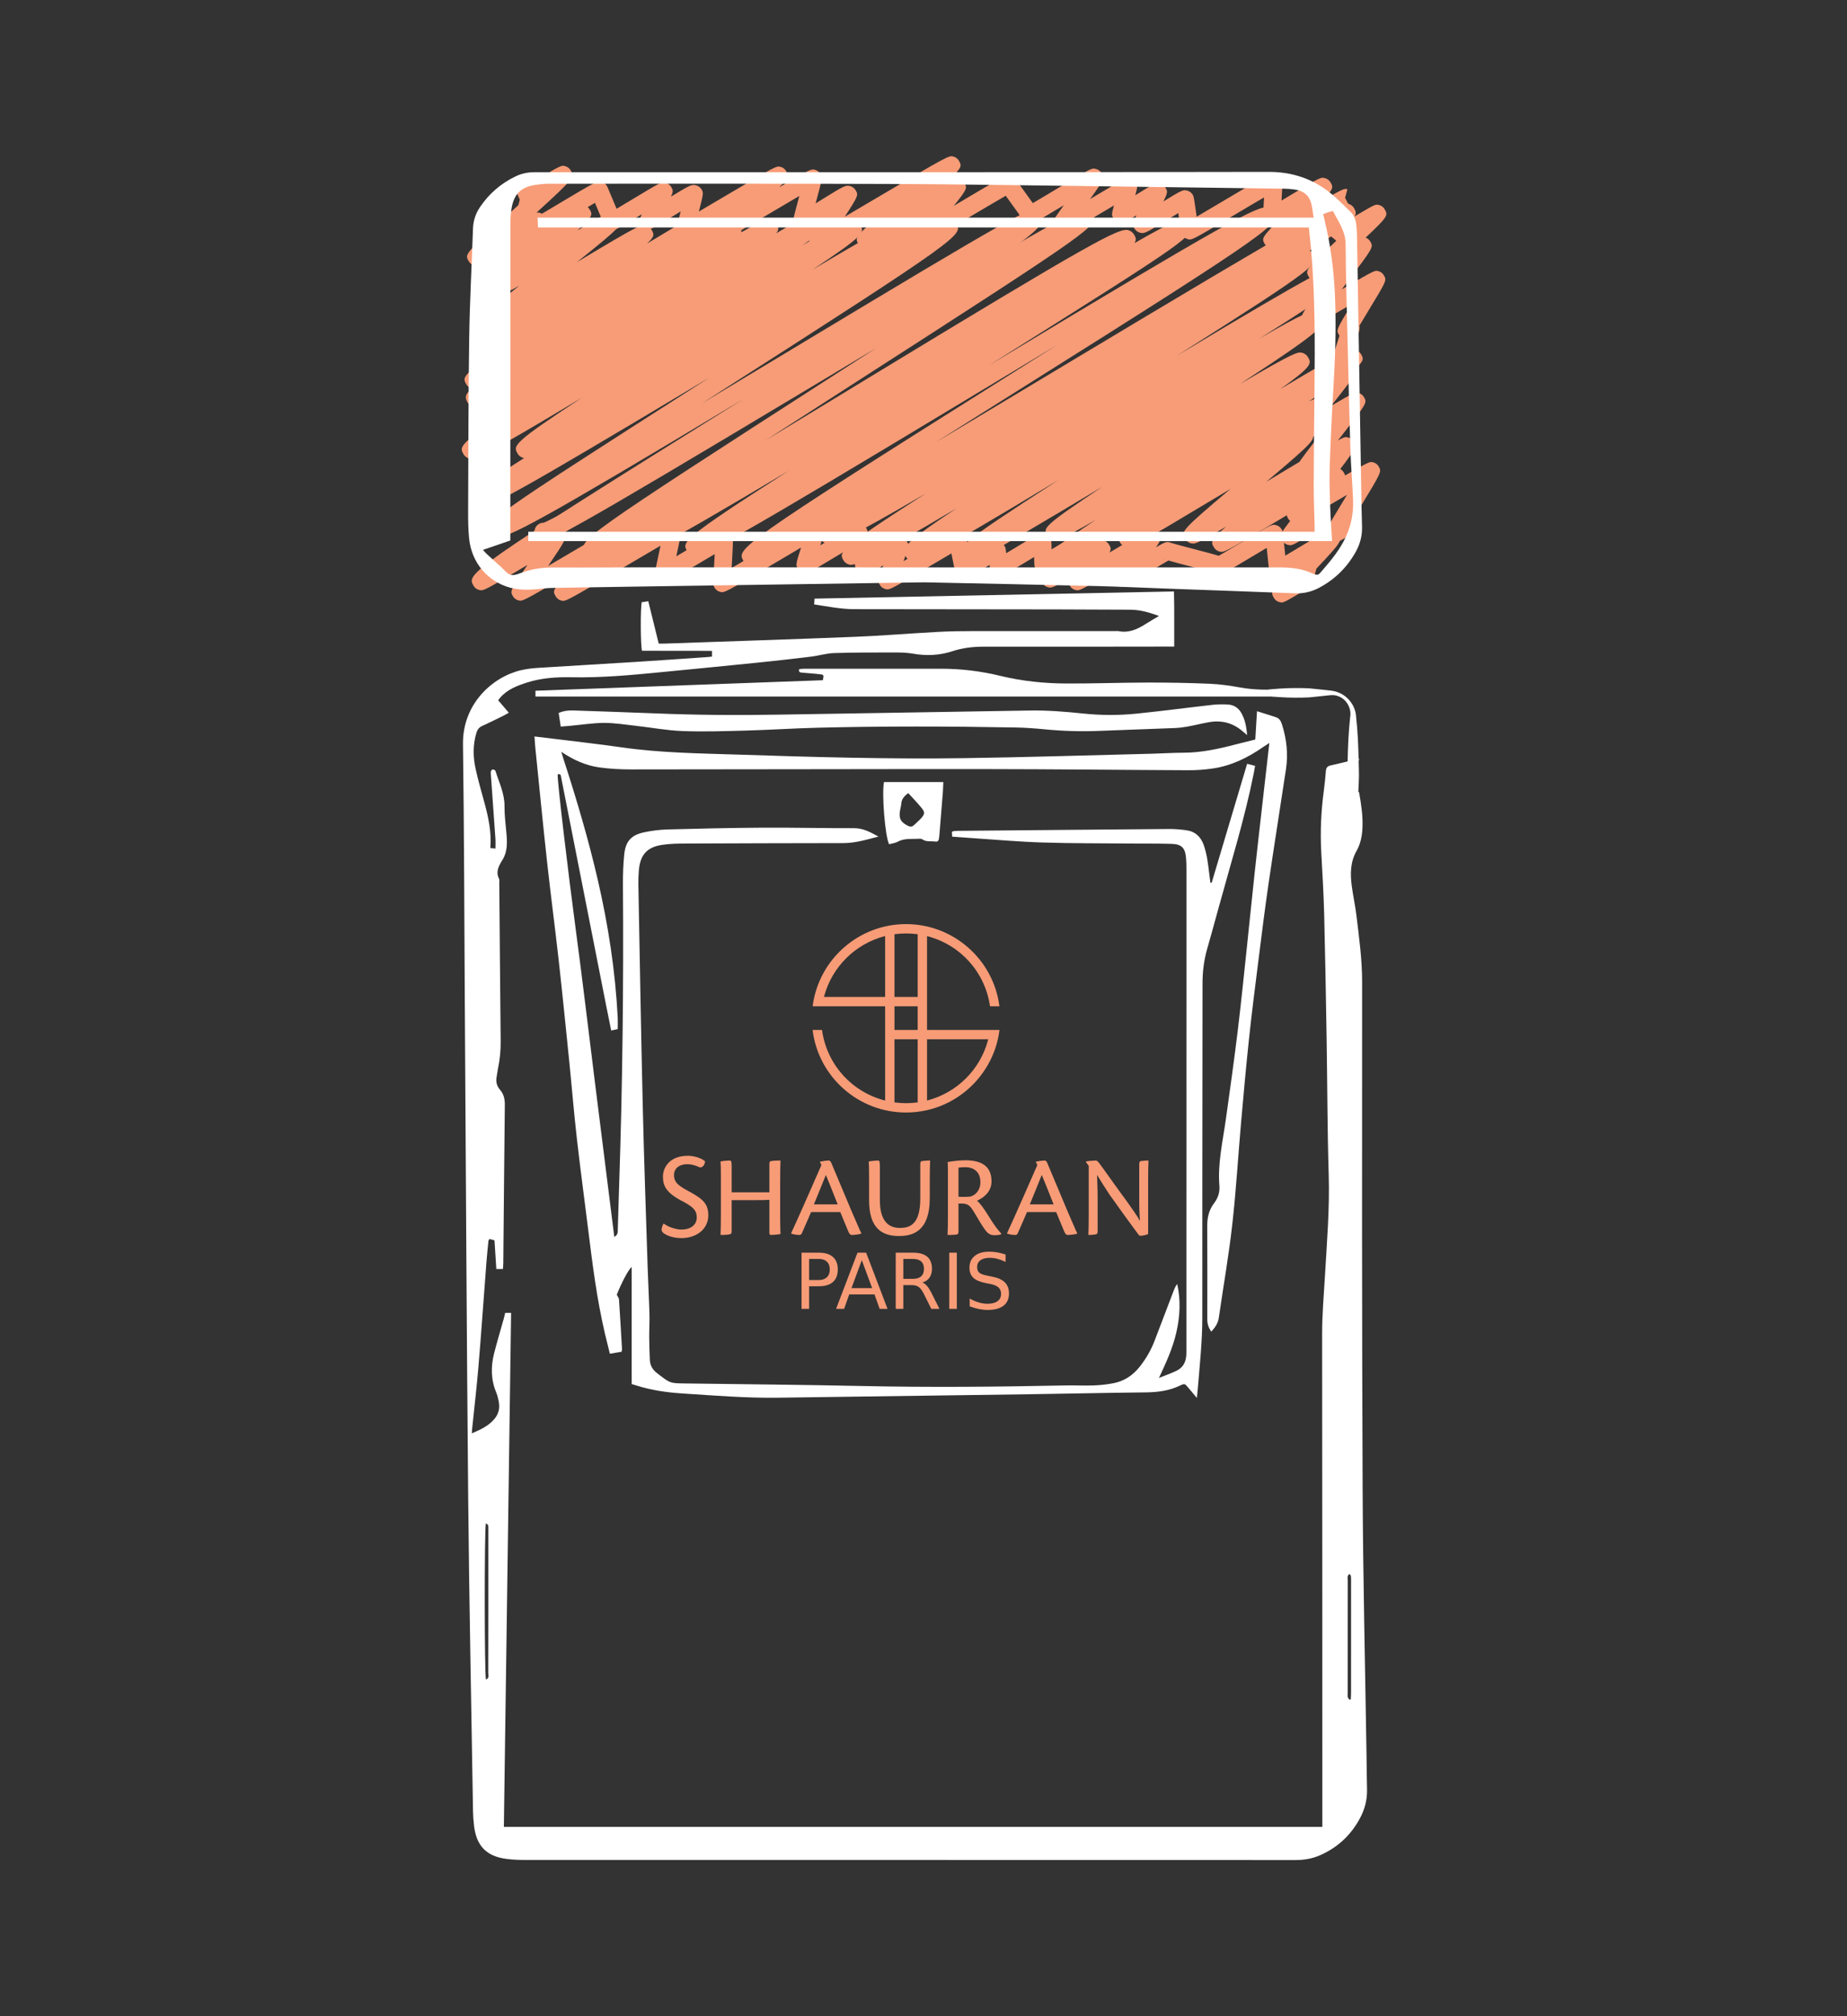 <svg version="1.2" baseProfile="tiny-ps" xmlns="http://www.w3.org/2000/svg" viewBox="0 0 1100 1200" width="1100" height="100%">
	<rect x="0" y="0" width="1100" height="1200" fill="#333333" stroke="none"/>
	<title>abaut-1-svg</title>
	<style>
		tspan { white-space:pre }
		.shp0 { fill: #f79c77 } 
		.shp1 { fill: #ffffff }

@-webkit-keyframes animate-svg-fill-1 {
  0% {
    fill: transparent;
  }

  100% {
    fill: rgb(247, 156, 119);
  }
}

@keyframes animate-svg-fill-1 {
  0% {
    fill: transparent;
  }

  100% {
    fill: rgb(247, 156, 119);
  }
}

.svg-elem-1 {
  -webkit-animation: animate-svg-fill-1 0.7s cubic-bezier(0.47, 0, 0.745, 0.715) 0.8s both;
          animation: animate-svg-fill-1 0.7s cubic-bezier(0.47, 0, 0.745, 0.715) 0.8s both;
}

@-webkit-keyframes animate-svg-fill-2 {
  0% {
    fill: transparent;
  }

  100% {
    fill: rgb(247, 156, 119);
  }
}

@keyframes animate-svg-fill-2 {
  0% {
    fill: transparent;
  }

  100% {
    fill: rgb(247, 156, 119);
  }
}

.svg-elem-2 {
  -webkit-animation: animate-svg-fill-2 0.7s cubic-bezier(0.47, 0, 0.745, 0.715) 0.9s both;
          animation: animate-svg-fill-2 0.7s cubic-bezier(0.47, 0, 0.745, 0.715) 0.9s both;
}

@-webkit-keyframes animate-svg-fill-3 {
  0% {
    fill: transparent;
  }

  100% {
    fill: rgb(247, 156, 119);
  }
}

@keyframes animate-svg-fill-3 {
  0% {
    fill: transparent;
  }

  100% {
    fill: rgb(247, 156, 119);
  }
}

.svg-elem-3 {
  -webkit-animation: animate-svg-fill-3 0.7s cubic-bezier(0.47, 0, 0.745, 0.715) 1s both;
          animation: animate-svg-fill-3 0.7s cubic-bezier(0.47, 0, 0.745, 0.715) 1s both;
}

@-webkit-keyframes animate-svg-fill-4 {
  0% {
    fill: transparent;
  }

  100% {
    fill: rgb(247, 156, 119);
  }
}

@keyframes animate-svg-fill-4 {
  0% {
    fill: transparent;
  }

  100% {
    fill: rgb(247, 156, 119);
  }
}

.svg-elem-4 {
  -webkit-animation: animate-svg-fill-4 0.7s cubic-bezier(0.47, 0, 0.745, 0.715) 1.1s both;
          animation: animate-svg-fill-4 0.7s cubic-bezier(0.47, 0, 0.745, 0.715) 1.1s both;
}

@-webkit-keyframes animate-svg-fill-5 {
  0% {
    fill: transparent;
  }

  100% {
    fill: rgb(255, 255, 255);
  }
}

@keyframes animate-svg-fill-5 {
  0% {
    fill: transparent;
  }

  100% {
    fill: rgb(255, 255, 255);
  }
}

.svg-elem-5 {
  -webkit-animation: animate-svg-fill-5 0.7s cubic-bezier(0.47, 0, 0.745, 0.715) 1.2s both;
          animation: animate-svg-fill-5 0.7s cubic-bezier(0.47, 0, 0.745, 0.715) 1.2s both;
}

@-webkit-keyframes animate-svg-fill-6 {
  0% {
    fill: transparent;
  }

  100% {
    fill: rgb(255, 255, 255);
  }
}

@keyframes animate-svg-fill-6 {
  0% {
    fill: transparent;
  }

  100% {
    fill: rgb(255, 255, 255);
  }
}

.svg-elem-6 {
  -webkit-animation: animate-svg-fill-6 0.7s cubic-bezier(0.47, 0, 0.745, 0.715) 1.3s both;
          animation: animate-svg-fill-6 0.7s cubic-bezier(0.47, 0, 0.745, 0.715) 1.3s both;
}

@-webkit-keyframes animate-svg-fill-7 {
  0% {
    fill: transparent;
  }

  100% {
    fill: rgb(255, 255, 255);
  }
}

@keyframes animate-svg-fill-7 {
  0% {
    fill: transparent;
  }

  100% {
    fill: rgb(255, 255, 255);
  }
}

.svg-elem-7 {
  -webkit-animation: animate-svg-fill-7 0.7s cubic-bezier(0.47, 0, 0.745, 0.715) 1.4s both;
          animation: animate-svg-fill-7 0.7s cubic-bezier(0.47, 0, 0.745, 0.715) 1.4s both;
}

@-webkit-keyframes animate-svg-fill-8 {
  0% {
    fill: transparent;
  }

  100% {
    fill: rgb(255, 255, 255);
  }
}

@keyframes animate-svg-fill-8 {
  0% {
    fill: transparent;
  }

  100% {
    fill: rgb(255, 255, 255);
  }
}

.svg-elem-8 {
  -webkit-animation: animate-svg-fill-8 0.7s cubic-bezier(0.47, 0, 0.745, 0.715) 1.5s both;
          animation: animate-svg-fill-8 0.7s cubic-bezier(0.47, 0, 0.745, 0.715) 1.5s both;
}

@-webkit-keyframes animate-svg-fill-9 {
  0% {
    fill: transparent;
  }

  100% {
    fill: rgb(255, 255, 255);
  }
}

@keyframes animate-svg-fill-9 {
  0% {
    fill: transparent;
  }

  100% {
    fill: rgb(255, 255, 255);
  }
}

.svg-elem-9 {
  -webkit-animation: animate-svg-fill-9 0.7s cubic-bezier(0.47, 0, 0.745, 0.715) 1.6s both;
          animation: animate-svg-fill-9 0.7s cubic-bezier(0.47, 0, 0.745, 0.715) 1.6s both;
}

@-webkit-keyframes animate-svg-fill-10 {
  0% {
    fill: transparent;
  }

  100% {
    fill: rgb(255, 255, 255);
  }
}

@keyframes animate-svg-fill-10 {
  0% {
    fill: transparent;
  }

  100% {
    fill: rgb(255, 255, 255);
  }
}

.svg-elem-10 {
  -webkit-animation: animate-svg-fill-10 0.7s cubic-bezier(0.47, 0, 0.745, 0.715) 1.7s both;
          animation: animate-svg-fill-10 0.7s cubic-bezier(0.47, 0, 0.745, 0.715) 1.7s both;
}

@-webkit-keyframes animate-svg-fill-11 {
  0% {
    fill: transparent;
  }

  100% {
    fill: rgb(247, 156, 119);
  }
}

@keyframes animate-svg-fill-11 {
  0% {
    fill: transparent;
  }

  100% {
    fill: rgb(247, 156, 119);
  }
}

.svg-elem-11 {
  -webkit-animation: animate-svg-fill-11 0.7s cubic-bezier(0.47, 0, 0.745, 0.715) 1.8s both;
          animation: animate-svg-fill-11 0.7s cubic-bezier(0.47, 0, 0.745, 0.715) 1.8s both;
}

@-webkit-keyframes animate-svg-fill-12 {
  0% {
    fill: transparent;
  }

  100% {
    fill: rgb(247, 156, 119);
  }
}

@keyframes animate-svg-fill-12 {
  0% {
    fill: transparent;
  }

  100% {
    fill: rgb(247, 156, 119);
  }
}

.svg-elem-12 {
  -webkit-animation: animate-svg-fill-12 0.7s cubic-bezier(0.47, 0, 0.745, 0.715) 1.9s both;
          animation: animate-svg-fill-12 0.7s cubic-bezier(0.47, 0, 0.745, 0.715) 1.9s both;
}

@-webkit-keyframes animate-svg-fill-13 {
  0% {
    fill: transparent;
  }

  100% {
    fill: rgb(247, 156, 119);
  }
}

@keyframes animate-svg-fill-13 {
  0% {
    fill: transparent;
  }

  100% {
    fill: rgb(247, 156, 119);
  }
}

.svg-elem-13 {
  -webkit-animation: animate-svg-fill-13 0.7s cubic-bezier(0.47, 0, 0.745, 0.715) 2s both;
          animation: animate-svg-fill-13 0.7s cubic-bezier(0.47, 0, 0.745, 0.715) 2s both;
}

@-webkit-keyframes animate-svg-fill-14 {
  0% {
    fill: transparent;
  }

  100% {
    fill: rgb(247, 156, 119);
  }
}

@keyframes animate-svg-fill-14 {
  0% {
    fill: transparent;
  }

  100% {
    fill: rgb(247, 156, 119);
  }
}

.svg-elem-14 {
  -webkit-animation: animate-svg-fill-14 0.7s cubic-bezier(0.47, 0, 0.745, 0.715) 2.1s both;
          animation: animate-svg-fill-14 0.7s cubic-bezier(0.47, 0, 0.745, 0.715) 2.1s both;
}

@-webkit-keyframes animate-svg-fill-15 {
  0% {
    fill: transparent;
  }

  100% {
    fill: rgb(247, 156, 119);
  }
}

@keyframes animate-svg-fill-15 {
  0% {
    fill: transparent;
  }

  100% {
    fill: rgb(247, 156, 119);
  }
}

.svg-elem-15 {
  -webkit-animation: animate-svg-fill-15 0.7s cubic-bezier(0.47, 0, 0.745, 0.715) 2.2s both;
          animation: animate-svg-fill-15 0.7s cubic-bezier(0.47, 0, 0.745, 0.715) 2.2s both;
}

@-webkit-keyframes animate-svg-fill-16 {
  0% {
    fill: transparent;
  }

  100% {
    fill: rgb(247, 156, 119);
  }
}

@keyframes animate-svg-fill-16 {
  0% {
    fill: transparent;
  }

  100% {
    fill: rgb(247, 156, 119);
  }
}

.svg-elem-16 {
  -webkit-animation: animate-svg-fill-16 0.7s cubic-bezier(0.47, 0, 0.745, 0.715) 2.3s both;
          animation: animate-svg-fill-16 0.7s cubic-bezier(0.47, 0, 0.745, 0.715) 2.3s both;
}

@-webkit-keyframes animate-svg-fill-17 {
  0% {
    fill: transparent;
  }

  100% {
    fill: rgb(247, 156, 119);
  }
}

@keyframes animate-svg-fill-17 {
  0% {
    fill: transparent;
  }

  100% {
    fill: rgb(247, 156, 119);
  }
}

.svg-elem-17 {
  -webkit-animation: animate-svg-fill-17 0.7s cubic-bezier(0.47, 0, 0.745, 0.715) 2.4s both;
          animation: animate-svg-fill-17 0.7s cubic-bezier(0.47, 0, 0.745, 0.715) 2.4s both;
}

@-webkit-keyframes animate-svg-fill-18 {
  0% {
    fill: transparent;
  }

  100% {
    fill: rgb(247, 156, 119);
  }
}

@keyframes animate-svg-fill-18 {
  0% {
    fill: transparent;
  }

  100% {
    fill: rgb(247, 156, 119);
  }
}

.svg-elem-18 {
  -webkit-animation: animate-svg-fill-18 0.7s cubic-bezier(0.47, 0, 0.745, 0.715) 2.5s both;
          animation: animate-svg-fill-18 0.7s cubic-bezier(0.47, 0, 0.745, 0.715) 2.5s both;
}

@-webkit-keyframes animate-svg-fill-19 {
  0% {
    fill: transparent;
  }

  100% {
    fill: rgb(247, 156, 119);
  }
}

@keyframes animate-svg-fill-19 {
  0% {
    fill: transparent;
  }

  100% {
    fill: rgb(247, 156, 119);
  }
}

.svg-elem-19 {
  -webkit-animation: animate-svg-fill-19 0.7s cubic-bezier(0.47, 0, 0.745, 0.715) 2.6s both;
          animation: animate-svg-fill-19 0.7s cubic-bezier(0.47, 0, 0.745, 0.715) 2.6s both;
}

	</style>
	<g id="maninsise">
		<g id="Compound">
			<g id="Compound">
				<path id="Compound" class="shp0 svg-elem-1" d="M795 322.97C794.54 322.97 794.1 322.88 793.54 322.74C792.18 322.39 791 321.51 790.29 320.29C788.47 317.14 788.47 317.14 801.11 296.35C801.47 295.75 801.85 295.13 802.23 294.51C799.21 296.27 796.12 298.08 793.33 299.71C772.7 311.79 772.7 311.8 770.44 311.19C769.09 310.83 767.93 309.95 767.23 308.74C765.26 305.34 765.19 305.23 782.29 282.77C777.84 285.27 777.37 285.14 775.78 284.71C774.43 284.36 773.28 283.47 772.58 282.26C770.6 278.83 770.52 278.7 787.67 256.73C773.49 265 773.22 264.93 771.22 264.4C769.86 264.05 768.69 263.15 767.99 261.92C766.06 258.55 766.06 258.55 781.36 239.09C784.57 235 788.59 229.9 791.99 225.5C791.88 225.34 791.77 225.18 791.67 225.02C790.37 222.73 790.37 222.73 794.94 208.57C795.8 205.92 796.88 202.56 797.75 199.78C797.66 199.64 797.56 199.49 797.48 199.34C795.8 196.47 795.74 196.36 805.09 180.94C805.08 180.94 805.08 180.94 805.08 180.94C799.87 183.97 794.43 187.14 790.3 189.53C781.46 194.65 778.79 196.2 776.11 191.6C774.06 188.05 774.02 187.97 792.5 163.5C784.86 167.9 784.46 167.78 782.72 167.32C781.36 166.96 780.21 166.07 779.51 164.86C777.22 160.89 777.14 160.75 795.82 143.36C795.63 143.18 795.45 142.98 795.26 142.76C794.59 142.2 793.23 141.1 791.81 139.94C790.88 139.18 790.1 138.55 789.45 138.02C788.76 138.43 787.99 138.88 787.19 139.35C777.54 145.04 777.54 145.04 775.29 144.46L776.63 139.37L781.17 136.72L776.62 139.36L774.44 134.59C775.16 134.22 779.18 131.85 781.85 130.28C789.18 125.96 789.18 125.97 791.36 126.55C792.26 126.79 793.07 127.25 793.72 127.9C794.34 128.44 796.46 130.16 798.44 131.77C798.93 132.17 799.38 132.53 799.77 132.85C802.02 131.55 805.18 129.69 807.75 128.18C819.18 121.46 819.17 121.46 821.43 122.05C822.77 122.41 823.92 123.3 824.62 124.51C826.69 128.08 826.98 128.6 813.32 141.43C814.49 141.85 815.47 142.67 816.1 143.75C818.04 147.14 818.04 147.14 802.13 168.2C801.17 169.47 800.14 170.84 799.07 172.26C799.31 172.12 799.55 171.98 799.79 171.84C818.78 160.79 818.76 160.79 820.97 161.39C822.31 161.75 823.46 162.62 824.16 163.83C825.93 166.87 825.93 166.87 815.26 184.45C813.45 187.44 811.27 191.04 809.59 193.87C810.19 195.61 809.38 198.1 804.96 211.81C804.86 212.11 804.76 212.42 804.65 212.73C804.82 212.76 804.98 212.8 805.16 212.85C806.53 213.2 807.71 214.09 808.41 215.32C810.42 218.82 810.53 219 792.82 241.53C806.9 233.3 807.03 233.34 809.1 233.9C810.46 234.25 811.62 235.13 812.31 236.34C814.29 239.75 814.29 239.75 798.15 260.42C797.71 260.97 797.27 261.54 796.82 262.12C800.93 259.86 801.46 260 802.96 260.39C804.32 260.74 805.48 261.63 806.19 262.84C808.14 266.2 808.14 266.2 792.38 286.89C791.86 287.58 791.31 288.3 790.75 289.03C815.49 274.55 815.6 274.56 817.87 275.18C819.23 275.53 820.38 276.42 821.08 277.62C822.91 280.76 822.91 280.76 810.1 301.81C809.12 303.42 808.06 305.18 806.99 306.94L805.88 311.25L803.61 312.56L805.88 311.25L807.98 316.05C807.3 316.39 805.35 317.59 803.35 318.8C797.98 322.04 796.44 322.97 795 322.97Z"></path>
			</g>
			<g id="Compound">
				<path id="Compound" fill-rule="evenodd" class="shp0 svg-elem-2" d="M447.13 336.45C446.75 336.45 446.43 336.41 446.14 336.34C444.78 335.98 443.45 334.98 442.74 333.76C438.69 326.74 438.06 325.66 600.62 223.52C610.05 217.6 619.82 211.46 629.64 205.28C613.69 214.86 597.61 224.56 582.32 233.78C434.29 323.03 417.97 331.77 412.55 330.38C411.18 330.03 409.84 329.02 409.13 327.8C406.27 322.85 405.35 321.26 469.73 280.18C387.53 329.17 371.51 336.95 366.53 335.66C365.16 335.31 363.73 334.25 363.02 333.03C362.06 331.36 361.34 330.11 362.97 327.9C356.58 330.85 353.69 331.4 351.98 330.96C350.6 330.61 349.17 329.54 348.45 328.32C344.61 321.65 344.38 321.25 501.11 220.48C507.92 216.1 514.83 211.66 521.74 207.21C509.09 214.78 496.46 222.36 484.34 229.62C334.96 319.16 327.01 322.81 322.39 321.61C321.02 321.25 319.73 320.28 319.02 319.06C317.57 316.54 318.43 313.33 320.95 311.87C321.79 311.39 322.63 311.1 323.63 311.17C334.24 307.32 411.02 261.3 478.92 220.6C633.6 127.88 642.48 123.81 647.25 125.05C648.62 125.41 649.92 126.39 650.63 127.61C654.38 134.11 654.52 134.36 506.81 229.33C490.41 239.87 473 251.07 456.06 262.01C475.78 250.11 496.24 237.68 515.37 226.06C650.24 144.1 666.32 135.53 671.91 136.96C673.29 137.31 674.68 138.34 675.38 139.57C676.29 141.14 677.04 142.44 675.67 144.68C699.09 131.27 702.18 130.66 704.65 131.29C706.02 131.64 707.32 132.62 708.02 133.84C711.64 140.11 711.79 140.39 588.9 217.52C732.03 131.3 749.44 122.12 754.98 123.54C756.35 123.89 757.71 124.91 758.42 126.13C762.43 133.07 762.95 133.97 606.22 232.43C590.35 242.41 573.54 252.97 557.08 263.37C580.93 249.15 605.98 234.13 629.31 220.14C789.68 123.95 798.15 120.03 803 121.27C804.36 121.62 805.66 122.6 806.37 123.82C808.67 127.82 809.92 129.97 780.03 149.16C780.94 149.64 781.74 150.38 782.25 151.26C785.45 156.81 786.06 157.86 701.01 211.64C787.11 160.16 792.99 157.91 796.9 158.91C798.27 159.26 799.57 160.24 800.27 161.46C803.2 166.52 803.86 167.67 750.1 201.5C777.15 185.79 780.52 185.09 783.23 185.79C784.6 186.14 785.93 187.14 786.64 188.36C789.5 193.32 790.32 194.75 738.54 228.52C771.82 209.03 773.08 209.35 775.63 210.01C777 210.36 778.25 211.31 778.96 212.53C781.06 216.17 781.98 217.75 762.55 231.52C803.33 207.31 804.51 207.59 807.27 208.3C808.63 208.66 809.89 209.6 810.59 210.82C813.01 215 813.7 216.2 779.66 238.82C783.6 236.97 784.43 237.18 785.62 237.49C786.99 237.85 788.21 238.77 788.91 239.99C790.87 243.38 791.59 244.63 777.52 254.54C777.62 254.56 777.71 254.59 777.8 254.61C779.17 254.97 780.38 255.88 781.08 257.1C783.6 261.46 783.76 261.75 754.15 286.76C785.37 267.91 785.57 267.96 788.45 268.7C789.82 269.05 791.02 269.96 791.73 271.18C793.59 274.41 794.14 275.36 782.96 284.62C794.4 277.98 795.06 278.15 797.02 278.66C798.38 279.02 799.57 279.92 800.27 281.14C802.36 284.75 802.36 284.75 785.07 306.1C784.78 306.46 784.49 306.82 784.19 307.18L783.37 310.41L779.98 312.39L783.37 310.41L785.5 315.2C784.88 315.51 781.82 317.34 779.59 318.68C769.28 324.89 769.29 324.87 766.91 324.25C765.54 323.9 764.36 323 763.66 321.77C761.72 318.41 761.66 318.3 775.43 301.29C770.93 303.95 766.31 306.71 762.15 309.18C728.98 328.95 728.98 328.95 726.21 328.24C724.85 327.89 723.67 326.99 722.97 325.77C721.19 322.69 720.57 321.62 730.26 313.41C712.25 324.09 711.46 323.9 709.11 323.29C707.74 322.94 706.52 322.01 705.81 320.79C703.29 316.42 703.1 316.09 732.85 290.96C731.38 291.85 729.92 292.72 728.49 293.58C673.92 326.33 673.58 326.25 670.37 325.42C669.01 325.07 667.79 324.15 667.08 322.93C665.81 320.72 665.72 319.02 667.56 316.76C635.11 335.93 634.33 335.76 631.77 335.09C630.41 334.74 629.2 333.82 628.5 332.6C625.62 327.61 627.09 326.37 652.58 309.4C630.53 322.16 629.31 321.83 627.03 321.25C625.66 320.9 624.4 319.95 623.7 318.73C621.16 314.34 620.69 313.54 656.46 289.72C580.18 335.35 579.17 335.11 575.82 334.24C574.46 333.89 573.21 332.94 572.5 331.72C569.44 326.42 568.85 325.41 630.53 285.57C552.17 332.79 546.77 334.75 542.73 333.73C541.36 333.37 540.03 332.38 539.32 331.15C536.89 326.95 535.73 324.94 569.59 302.6C517.63 333.31 509.26 336.95 505.71 336.04C504.35 335.69 503.03 334.71 502.32 333.48C499.61 328.79 498.79 327.35 551.23 293.76C506.54 319.94 496.1 324.47 492.1 323.44C490.73 323.09 489.3 322.03 488.59 320.8C487.71 319.28 487.01 318.07 488.1 316.12C459.22 332.67 450.71 336.45 447.13 336.45ZM328.13 313.78C328.13 313.78 328.13 313.78 328.13 313.79C328.13 313.78 328.13 313.78 328.13 313.78ZM328.12 313.77C328.12 313.77 328.12 313.77 328.12 313.77C328.12 313.77 328.12 313.77 328.12 313.77ZM328.12 313.76C328.12 313.76 328.12 313.76 328.12 313.76C328.12 313.76 328.12 313.76 328.12 313.76ZM328.11 313.75C328.11 313.75 328.11 313.75 328.11 313.76C328.11 313.75 328.11 313.75 328.11 313.75ZM328.1 313.74C328.1 313.74 328.1 313.74 328.1 313.74C328.1 313.74 328.1 313.74 328.1 313.74ZM328.1 313.73C328.1 313.73 328.1 313.73 328.1 313.73C328.1 313.73 328.1 313.73 328.1 313.73Z"></path>
			</g>
			<g id="Compound">
				<path id="Compound" fill-rule="evenodd" class="shp0 svg-elem-3" d="M487.06 149.32C486.66 149.32 486.33 149.24 485.95 149.14C484.59 148.78 483.43 147.9 482.72 146.68C481.11 143.88 480.96 143.62 488.88 131.49C479.72 137.11 478.76 137.43 476.39 136.82C475.01 136.48 473.79 135.56 473.08 134.33C471.86 132.23 471.86 132.23 475.61 118.26C475.75 117.74 475.9 117.19 476.04 116.64C470.12 120.09 462.5 124.61 455.76 128.59C423.92 147.44 423.92 147.45 421.3 146.75C419.94 146.4 418.77 145.51 418.06 144.29C416.49 141.56 415.9 140.54 421.88 134.78C409.34 142.08 408.86 141.95 406.95 141.45C405.59 141.09 404.42 140.19 403.72 138.97C402.57 136.98 402.53 136.92 405.37 125.84C403.66 126.88 401.95 127.93 400.47 128.84C387.64 136.7 387.65 136.69 385.15 136.04C383.77 135.69 382.57 134.78 381.87 133.54C380.8 131.71 380.52 131.06 382.22 127.54C365.91 137.37 365.89 137.37 363.33 136.71C361.96 136.36 360.78 135.47 360.07 134.25C359.81 133.8 359.8 133.78 356 124.72C355.43 123.35 354.86 121.98 354.34 120.73C349.74 123.38 342.53 127.68 336.77 131.12C313.56 144.97 313.53 144.99 310.94 144.3C309.57 143.95 308.4 143.05 307.69 141.83C306.24 139.31 307.11 136.09 309.63 134.64C309.99 134.43 310.37 134.28 310.75 134.16C313.11 132.98 323.2 126.96 331.38 122.08C355.61 107.62 355.64 107.62 358.25 108.3C359.61 108.65 360.79 109.54 361.5 110.76C361.75 111.21 361.77 111.23 365.71 120.65C366.23 121.89 366.74 123.12 367.22 124.25C370.23 122.48 374.22 120.07 377.5 118.1C393.94 108.2 393.93 108.19 396.5 108.84C397.86 109.19 399.05 110.09 399.75 111.31C400.77 113.08 401.13 113.71 399.6 117.03C411.4 109.83 412.09 109.68 414.55 110.3C415.93 110.64 417.14 111.55 417.85 112.78C419 114.79 419.05 114.87 416.22 125.9C421.48 122.83 428.03 118.96 433.85 115.52C462.39 98.67 462.38 98.67 464.92 99.32C466.28 99.67 467.44 100.56 468.15 101.77C469.75 104.56 470.31 105.53 464.05 111.47C482.82 100.41 483.2 100.51 485.39 101.08C486.76 101.44 487.93 102.33 488.63 103.55C489.88 105.7 489.88 105.7 485.77 120.99C485.77 121.01 485.76 121.04 485.75 121.06C486.77 120.44 487.77 119.82 488.7 119.24C502.7 110.59 503.53 110.06 506.28 110.75C507.67 111.1 508.88 112.01 509.59 113.24C511.21 116.07 511.36 116.34 503.11 128.98C508.57 125.77 514.66 122.18 520.46 118.76C565.05 92.47 565.05 92.46 567.84 93.19C569.19 93.55 570.37 94.44 571.07 95.65C572.91 98.85 573.43 99.73 562.23 109.53C568.85 105.82 569.49 105.99 571.1 106.4C572.46 106.76 573.63 107.65 574.34 108.87C576.03 111.81 576.3 112.28 568.05 122.5C568.42 122.28 568.79 122.06 569.15 121.85C599.25 103.98 599.25 103.97 601.95 104.67C603.31 105.02 604.49 105.92 605.2 107.14C605.36 107.35 608.07 111.11 610.88 115.03C612.74 117.61 614.1 119.5 615.1 120.89C618.84 118.73 624.8 115.15 629.55 112.29C650.17 99.9 650.16 99.89 652.81 100.59C654.18 100.95 655.37 101.85 656.07 103.07C657.77 106.02 657.95 106.33 649.19 118.5C649.97 118.04 650.73 117.58 651.47 117.14C670.76 105.63 670.77 105.62 673.23 106.27C674.6 106.62 675.77 107.51 676.47 108.74C677.46 110.43 677.64 110.75 676.11 116.22C676.16 116.19 676.21 116.16 676.26 116.13C687.6 109.11 688.26 108.7 690.87 109.35C692.24 109.69 693.46 110.6 694.17 111.82C695.34 113.87 695.61 114.35 692.88 119.89C704.21 112.94 704.61 112.83 707.08 113.46C708.46 113.81 709.67 114.73 710.37 115.96C710.95 116.95 710.95 116.95 712.29 126.19C712.41 127.05 712.55 128.01 712.69 128.98C716.87 126.54 722.51 123.19 727.46 120.25C757.02 102.7 757.03 102.69 759.74 103.41C761.1 103.76 762.28 104.66 762.99 105.88C763.88 107.44 763.89 107.46 763.25 119.35C764.92 118.36 766.67 117.31 768.29 116.33C786.54 105.37 786.55 105.37 789.15 106.05C790.51 106.4 791.7 107.31 792.41 108.53C794.01 111.3 794.48 112.12 787.74 119.32C800.37 112.05 800.71 112.15 802.47 112.64L801.08 117.71L803.48 122.39C802.54 122.89 791.91 129.05 782.54 134.49C758.64 148.35 758.65 148.33 756.49 147.76C755.14 147.4 754 146.52 753.3 145.32C751.58 142.37 751.2 141.72 758.89 133.74C757.76 134.11 757.18 133.97 756.26 133.72C754.89 133.37 753.72 132.47 753.02 131.24C752.15 129.75 752.15 129.75 752.72 119.23C752.75 118.69 752.78 118.11 752.81 117.51C747.13 120.81 739.26 125.48 732.83 129.3C709.8 142.98 709.8 142.98 707.33 142.33C705.97 141.98 704.8 141.08 704.1 139.86C703.48 138.8 703.48 138.8 701.87 127.7C701.83 127.4 701.79 127.1 701.74 126.81C699.8 127.98 697.68 129.29 695.84 130.42C682.12 138.84 681.56 139.18 678.92 138.5C677.54 138.15 676.33 137.23 675.63 136C674.47 133.98 674.2 133.52 676.86 128.13C669.48 132.65 668.63 132.87 666.35 132.31C664.97 131.96 663.76 131.05 663.04 129.81C662.05 128.1 661.88 127.81 663.44 122.26C661.25 123.56 658.98 124.91 656.86 126.18C632.74 140.57 632.75 140.57 630.08 139.87C628.72 139.51 627.54 138.61 626.83 137.39C625.14 134.45 624.95 134.12 633.56 122.16C614.8 133.43 614.73 133.43 612.16 132.77C610.8 132.41 609.61 131.51 608.91 130.29C608.68 129.97 605.44 125.48 602.34 121.18C600.92 119.19 599.83 117.68 598.99 116.51C593.5 119.62 582.84 125.96 574.52 130.89C547.95 146.67 547.96 146.65 545.42 145.98C544.06 145.63 542.89 144.74 542.18 143.52C540.48 140.57 540.21 140.11 548.62 129.7C547.01 130.65 545.43 131.59 543.94 132.48C517.05 148.44 517.06 148.43 514.49 147.76C513.13 147.41 511.96 146.51 511.25 145.3C509.34 141.99 508.89 141.21 521.25 130.51C493.61 146.81 489.23 149.32 487.06 149.32ZM315.57 135.11C315.93 135.41 316.25 135.75 316.53 136.14C316.25 135.74 315.92 135.4 315.57 135.11ZM316.53 136.14C316.63 136.27 316.72 136.41 316.8 136.56C316.72 136.42 316.63 136.27 316.53 136.14ZM617.75 124.61C617.83 124.72 617.88 124.79 617.91 124.85C617.86 124.77 617.81 124.69 617.75 124.61ZM596.13 112.49C596.22 112.63 596.31 112.78 596.42 112.91C596.25 112.67 596.18 112.57 596.13 112.49ZM596.12 112.46C596.11 112.45 596.1 112.43 596.09 112.41C596.1 112.43 596.11 112.45 596.12 112.46ZM316.8 136.56C316.81 136.57 316.81 136.57 316.81 136.57C316.81 136.57 316.81 136.57 316.8 136.56Z"></path>
			</g>
			<g id="Compound">
				<path id="Compound" fill-rule="evenodd" class="shp0 svg-elem-4" d="M763.26 358.58C762.82 358.58 762.42 358.47 761.9 358.34C760.54 357.98 759.37 357.09 758.67 355.86C756.93 352.83 756.62 352.28 765.24 342.99C761.88 344.79 761.27 344.63 759.81 344.26C758.45 343.91 757.26 343.02 756.56 341.8C755.91 340.67 755.91 340.67 754.86 330.46C754.73 329.13 754.57 327.6 754.41 326.09C751.61 327.74 748.32 329.71 745.53 331.38C727.43 342.2 727.39 342.2 724.89 341.55C724.52 341.46 724.16 341.32 723.82 341.15C722.02 340.54 714.39 338.54 708.76 337.07C702.29 335.38 698.35 334.35 695.87 333.59C693.37 335 688.4 338.01 684.56 340.33C669.15 349.65 669.15 349.65 666.59 348.99C665.22 348.64 664.04 347.74 663.33 346.52C661.99 344.21 661.58 343.49 665.27 338.42C664.5 338.89 663.74 339.33 663.02 339.76C642.85 351.76 642.84 351.76 640.41 351.13C639.04 350.77 637.87 349.88 637.17 348.66C636.17 346.92 635.76 346.06 636.94 343.89C626.55 350.12 626.25 350.05 624.07 349.49C622.71 349.14 621.53 348.24 620.82 347.02C619.61 344.92 619.07 343.99 621.29 341.11C620.86 341.1 620.47 341 619.99 340.87C618.62 340.52 617.44 339.62 616.73 338.4C616.06 337.23 615.99 337.12 615.87 331.53C614.51 332.34 613.13 333.19 611.88 333.94C596.12 343.5 596.11 343.5 593.48 342.83C592.12 342.48 590.92 341.58 590.21 340.36C589.7 339.45 589.6 339.27 589.31 336.27C588.26 336.91 587.24 337.54 586.33 338.09C575.41 344.78 575.22 344.92 572.69 344.28C571.32 343.93 570.12 343.02 569.42 341.79C568.89 340.88 568.89 340.88 567.02 331.43C566.89 330.74 566.75 330.06 566.62 329.39C562.2 331.95 556.03 335.61 551.01 338.59C529.66 351.25 529.68 351.23 527.23 350.58C525.86 350.22 524.7 349.33 524 348.11C522.77 345.99 522.7 345.88 526.05 336.52C516.32 342.5 515.81 342.7 513.38 342.09C512 341.74 510.8 340.84 510.09 339.61C509.51 338.6 509.51 338.6 508.08 329.06C507.91 327.97 507.72 326.71 507.53 325.45C504.78 327.09 501.52 329.04 498.77 330.7C480.91 341.43 480.91 341.42 478.34 340.76C476.98 340.41 475.79 339.51 475.09 338.29C473.92 336.26 473.82 336.09 477.07 325.91C472.06 328.85 466.05 332.4 460.68 335.59C431.37 352.94 431.39 352.93 428.81 352.25C427.45 351.89 426.28 351 425.57 349.79C424.67 348.23 424.67 348.23 425.48 332.98C425.54 331.95 425.6 330.87 425.65 329.79C422.8 331.47 419.55 333.41 416.61 335.15C396.56 347.06 396.56 347.06 394.09 346.41C392.73 346.06 391.56 345.17 390.85 343.96C389.69 341.95 389.69 341.95 393.07 326.22C393.17 325.76 393.27 325.28 393.38 324.8C387.02 328.5 378.46 333.54 370.95 337.96C336.76 358.11 336.76 358.1 334.21 357.43C332.85 357.07 331.68 356.19 330.98 354.98C329.14 351.78 328.7 351.02 339.06 341.64C311.28 358 311.07 357.96 308.7 357.32C307.35 356.97 306.18 356.08 305.47 354.86C303.76 351.9 303.64 351.69 314.11 336.26C287.95 351.78 287.89 351.79 285.27 351.1C283.91 350.75 282.73 349.85 282.03 348.63C277.94 341.56 277.31 340.47 442.51 237.66C442.7 237.54 442.89 237.43 443.08 237.31C320.64 310.83 301.58 320.85 296.04 319.43C294.68 319.08 293.3 318.05 292.59 316.82C288.86 310.36 288.79 310.23 419.29 226.78C420.43 226.06 421.56 225.33 422.71 224.6C299.75 298.18 292.71 301.23 288.3 300.09C286.94 299.74 285.64 298.76 284.94 297.54C282.49 293.31 281.61 291.79 312.12 272.66C311.96 272.62 311.79 272.58 311.63 272.54C310.26 272.18 308.98 271.23 308.28 270C305.58 265.33 304.82 264.02 346.48 236.76C286.76 272.48 282.8 273.77 279.41 272.89C278.05 272.54 276.76 271.57 276.06 270.35C273.75 266.36 272.78 264.66 299.96 246.59C291.5 251.02 290.44 250.75 288.9 250.34C287.54 249.99 286.3 249.05 285.59 247.83C284.43 245.81 283.63 244.44 286.18 241.56C283.63 242.53 282.81 242.32 281.8 242.05C280.43 241.7 279.16 240.74 278.45 239.52C276.82 236.69 276.81 234.81 280.95 231.24C279.61 230.88 278.42 229.97 277.73 228.76C275.27 224.5 274.59 223.34 303.33 204.27C302.82 204.27 302.35 204.18 301.86 204.05C300.49 203.7 299.25 202.76 298.55 201.53C297.13 199.09 296.41 197.84 301.09 193.62C292.38 198.55 291.57 198.35 289.8 197.89C288.43 197.54 287.22 196.63 286.52 195.4C284.1 191.22 283.71 190.54 309.18 170.07C300.41 175.1 299.71 174.91 297.83 174.42C296.46 174.07 295.27 173.16 294.57 171.94C292.74 168.79 292.28 168 302.81 158.71C294.99 163.17 294.43 163.03 292.82 162.6C291.47 162.24 290.31 161.36 289.61 160.15C288.66 158.52 288.11 157.57 288.95 155.92C284.36 158.43 283.79 158.29 282.35 157.91C280.99 157.56 279.83 156.67 279.13 155.45C276.67 151.18 276.67 151.18 304.69 125.77C305.98 124.6 307.33 123.37 308.71 122.12L309.56 118.87L314.12 116.24L309.56 118.87L307.51 114.04C308.54 113.54 314.84 109.81 319.44 107.08C334.28 98.29 334.28 98.29 336.63 98.91C337.99 99.27 339.16 100.16 339.86 101.38C342.16 105.38 342.38 105.75 319.48 126.57C320.3 126.37 320.78 126.5 321.47 126.67C322.84 127.03 324.01 127.93 324.72 129.15C325.62 130.72 326.16 131.67 325.42 133.25C345.41 121.5 345.7 121.57 347.91 122.15C349.27 122.51 350.44 123.4 351.14 124.62C352.89 127.64 353.43 128.57 343.88 137.16C362.58 126.01 362.99 126.09 365.36 126.71C366.73 127.07 367.91 127.97 368.62 129.19C371.07 133.44 371.32 133.86 343.63 156.01C381.34 133.4 381.86 133.54 384.76 134.29C386.12 134.64 387.34 135.56 388.05 136.78C389.49 139.28 390.23 140.56 385.3 144.98C428.35 119.13 429.03 119.29 432.04 120.05C433.4 120.4 434.64 121.33 435.34 122.55C437.54 126.37 437.03 128.37 425.56 136.55C434.67 131.61 435.63 131.86 437.24 132.28C438.61 132.63 439.83 133.56 440.53 134.78C441.26 136.05 441.67 137.13 441.51 138.25C456.07 129.99 457.17 130.28 459.12 130.78C460.49 131.13 461.73 132.07 462.44 133.29C463.51 135.14 464.25 136.42 462.27 138.85C492.09 121.4 493.08 121.65 495.47 122.26C496.83 122.62 498.05 123.54 498.75 124.76C500.98 128.63 501.83 130.11 477.7 146.07C503.15 131.4 506.36 130.71 508.95 131.38C510.32 131.73 511.63 132.71 512.33 133.94C514.8 138.21 515.58 139.56 484 160.45C531.87 132.04 540.04 128.52 543.77 129.47C545.14 129.83 546.49 130.84 547.2 132.06C548.43 134.19 549.33 135.76 545.61 139.56C562.93 129.84 564.2 130.17 566.21 130.7C567.58 131.05 568.84 132 569.55 133.22C573.36 139.81 573.75 140.5 424.96 235.65C422.65 237.12 420.33 238.61 418 240.1C436.32 229.12 454.98 217.89 472.6 207.28C605.57 127.22 611.65 124.45 616.05 125.6C617.42 125.95 618.7 126.91 619.41 128.13C623.57 135.34 624.44 136.84 448.07 246.6C408.57 271.18 366.13 297.59 335.31 317.45C335.37 317.55 335.44 317.65 335.5 317.75C337.26 320.79 337.31 320.86 326.43 336.86C331.52 333.87 337.04 330.62 342.12 327.63C378.23 306.35 378.22 306.35 380.82 307.04C382.18 307.4 383.34 308.29 384.04 309.51C385.83 312.6 386.34 313.49 376.62 322.41C399.61 308.9 399.85 308.98 402.11 309.56C403.47 309.92 404.63 310.81 405.34 312.02C406.47 313.98 406.47 313.98 403.36 328.43C403.18 329.28 402.98 330.19 402.79 331.11C405.58 329.46 408.6 327.67 411.23 326.1C430.21 314.84 430.2 314.86 432.63 315.48C433.98 315.84 435.15 316.72 435.86 317.94C436.74 319.47 436.74 319.47 435.99 333.54C435.92 334.96 435.83 336.52 435.75 338.06C441.22 334.87 448.74 330.42 455.31 326.53C484.72 309.12 484.73 309.11 487.33 309.8C488.69 310.15 489.86 311.05 490.56 312.27C491.75 314.31 491.8 314.41 488.56 324.55C490.2 323.57 491.84 322.58 493.35 321.68C510.3 311.49 510.31 311.48 512.83 312.14C514.2 312.49 515.38 313.39 516.08 314.61C516.7 315.68 516.7 315.68 518.48 327.49C518.54 327.9 518.6 328.31 518.67 328.7C519.87 327.97 521.1 327.21 522.21 326.53C533.78 319.4 534.22 319.12 536.83 319.77C538.2 320.11 539.41 321.02 540.12 322.24C541.33 324.34 541.47 324.59 538.14 333.98C540.62 332.51 543.22 330.97 545.64 329.54C569.13 315.61 569.13 315.61 571.66 316.28C573.03 316.64 574.2 317.53 574.9 318.75C575.42 319.67 575.42 319.67 577.34 329.38C577.45 329.94 577.57 330.5 577.67 331.05C578.75 330.4 579.85 329.72 580.83 329.12C592.07 322.24 592.5 321.97 595.04 322.62C596.42 322.97 597.62 323.88 598.33 325.12C598.83 325.97 598.93 326.15 599.24 329.28C601.62 327.85 604.27 326.25 606.42 324.94C619.68 316.9 619.69 316.9 622.16 317.53C623.53 317.88 624.71 318.77 625.42 319.99C626.1 321.19 626.17 321.32 626.3 326.95C628.38 325.7 630.63 324.35 632.59 323.17C647.85 313.97 647.87 313.98 650.37 314.62C651.74 314.98 652.92 315.87 653.63 317.09C654.64 318.85 655.19 319.81 654 321.81C655.54 321.21 656.17 321.37 657.23 321.65C658.6 322 659.79 322.91 660.5 324.14C661.47 325.82 661.95 326.63 660.78 328.85C684.18 314.95 684.26 314.99 686.82 315.65C688.18 316 689.36 316.9 690.07 318.11C691.38 320.39 691.78 321.1 688.43 325.73C694.42 322.23 694.92 322.36 696.77 322.84C697.12 322.93 697.46 323.05 697.78 323.21C699.43 323.75 706.32 325.55 711.42 326.89C718.79 328.82 723.16 329.96 725.83 330.79C728.8 329.12 735.2 325.29 740.13 322.34C757.53 311.94 757.54 311.92 760.05 312.57C761.42 312.93 762.59 313.83 763.3 315.06C763.98 316.23 763.98 316.23 765.33 329.38C765.38 329.83 765.42 330.28 765.47 330.72C767.98 329.23 770.85 327.5 773.3 326.02C791.1 315.3 791.11 315.28 793.73 315.96C795.1 316.32 796.29 317.22 796.99 318.45C799.06 322.04 799.21 322.3 783.97 338.47L783.09 341.78L785.21 346.58C784.29 347.03 778.88 350.23 774.93 352.56C766.65 357.44 764.72 358.58 763.26 358.58ZM692.69 332.41C693.15 332.69 693.64 332.89 694.13 333.02C693.52 332.8 693.06 332.6 692.69 332.41ZM727.76 331.44C728.21 331.61 728.57 331.77 728.87 331.92C728.51 331.71 728.14 331.55 727.76 331.44ZM730.75 333.81C730.75 333.81 730.76 333.82 730.76 333.82C730.76 333.82 730.75 333.81 730.75 333.81ZM690.93 330.58C690.93 330.59 690.93 330.59 690.94 330.6C690.93 330.59 690.93 330.59 690.93 330.58Z"></path>
			</g>
		</g>
		<path id="Compound6" class="shp1 svg-elem-5" d="M365.85 736.18C368.19 734.92 367.89 733.09 367.94 731.46C368.22 722.97 368.43 714.48 368.72 706C370.75 646.22 371.43 586.43 371 526.62C370.95 520.57 371.16 514.48 371.78 508.47C372.58 500.67 375.99 496.95 383.68 495.35C388.28 494.39 393.03 493.79 397.73 493.67C416.64 493.16 435.56 492.72 454.47 492.61C472.54 492.51 490.62 492.97 508.69 492.91C514.2 492.9 518.57 495.41 523.17 497.91C516.26 499.7 509.5 501.79 502.29 501.79C471 501.83 439.71 501.91 408.42 502.05C403.71 502.07 398.94 502.13 394.29 502.85C385.27 504.24 381.28 508.81 380.48 517.96C380.23 520.86 380.13 523.78 380.19 526.68C381.03 570.83 381.77 614.98 382.82 659.12C383.57 691.01 384.71 722.89 385.73 754.78C386.02 763.87 386.54 772.95 386.79 782.05C386.92 786.65 386.61 791.26 386.64 795.86C386.67 800.34 386.82 804.82 387.01 809.29C387.15 812.65 388.68 815.32 391.38 817.31C391.68 817.53 391.96 817.76 392.24 817.98C399.18 823.33 399.18 823.28 408.01 823.4C443.06 823.87 478.11 824.17 513.15 824.92C553.65 825.79 594.14 825.42 634.64 824.58C640.21 824.46 645.8 824.78 651.37 824.57C655.35 824.43 659.36 824 663.26 823.23C669.55 821.99 674.65 818.6 678.66 813.58C682.47 808.81 685.5 803.59 687.67 797.87C691.5 787.79 695.35 777.72 699.21 767.65C699.67 766.44 700.28 765.3 701.09 764.2C703.28 773.89 702.76 783.47 700.59 793C698.44 802.47 694.39 811.21 690.22 820.13C693.66 818.74 697.16 817.49 700.52 815.94C704.39 814.14 706.25 810.86 706.51 806.66C706.6 805.2 706.57 803.75 706.57 802.29C706.58 708.28 706.6 614.26 706.6 520.25C706.6 516.98 706.64 513.69 706.34 510.44C705.79 504.57 703.64 502.43 697.75 502.25C689.75 502 681.74 502.12 673.74 502.05C656.03 501.88 638.32 501.99 620.63 501.43C606.94 501.01 593.28 499.76 579.61 498.86C575.51 498.59 571.41 498.27 567.08 497.96C567.02 496.85 566.97 495.95 566.92 495.07C567.45 494.87 567.78 494.68 568.12 494.64C568.84 494.56 569.57 494.52 570.3 494.51C612.38 494.13 654.46 493.73 696.54 493.41C699.92 493.38 703.32 493.7 706.67 494.17C711.85 494.89 715.13 498.02 716.87 502.89C718.97 508.77 719.54 514.93 720.31 521.06C720.49 522.49 720.68 523.91 720.86 525.33C721.11 525.37 721.36 525.41 721.61 525.45C728.62 501.93 735.64 478.42 742.74 454.61C744.45 455.05 745.81 455.39 747.48 455.82C747.22 457.29 747.02 458.57 746.77 459.84C741.34 487.1 733.07 513.61 725.73 540.37C723.49 548.55 721.25 556.73 718.91 564.88C717 571.58 716.17 578.41 716.17 585.36C716.17 595.31 716.15 605.25 716.14 615.2C716.09 671.49 716 727.77 716.04 784.06C716.06 798.16 714.53 812.14 713.39 826.16C713.25 827.83 713.06 829.5 712.81 832.02C710.8 829.64 709.21 827.76 707.64 825.87C705.68 823.53 705.59 823.31 702.81 824.64C696.31 827.76 689.49 828.65 682.35 828.72C659.3 828.95 636.27 829.49 613.22 829.82C563.38 830.54 513.54 831.18 463.7 831.88C444.51 832.15 425.42 830.6 406.3 829.35C397.04 828.75 387.99 827.46 379.16 824.66C378.24 824.37 377.32 824.09 376.19 823.75C376.19 800.55 376.19 777.4 376.19 754.06C374.21 755.71 369.97 763.79 367.33 770.61C367.85 771.69 368.59 772.54 368.65 773.44C369.31 783.24 369.87 793.05 370.44 802.86C370.46 803.32 370.32 803.79 370.21 804.54C367.97 804.91 365.75 805.29 363.22 805.71C362.8 804.02 362.45 802.52 362.06 801.03C356.81 780.8 353.82 760.18 351.27 739.48C348.77 719.15 345.99 698.85 343.65 678.5C341.83 662.72 340.57 646.88 338.96 631.08C336.93 611.06 334.91 591.04 332.68 571.04C330.53 551.76 327.96 532.53 325.85 513.26C323.34 490.48 321.12 467.67 318.8 444.88C318.59 442.85 318.5 440.82 318.32 438.33C323 438.89 327.27 439.38 331.54 439.91C344.41 441.52 357.3 442.95 370.14 444.8C393.49 448.16 417.03 448.39 440.53 449.16C485.14 450.63 529.76 451.87 574.4 451.23C611.62 450.69 648.84 449.52 686.06 448.6C692.24 448.45 698.42 448.01 704.6 448.01C715.38 448.01 725.77 445.73 736.11 443.02C739.85 442.05 743.61 441.14 747.6 440.14C747.93 434.65 748.26 429.24 748.62 423.31C752.69 424.59 756.35 425.68 759.97 426.9C761.81 427.53 762.78 428.97 763.39 430.85C766.25 439.65 767.25 448.63 765.88 457.77C762.48 480.43 758.84 503.05 755.53 525.71C753.27 541.18 751.34 556.71 749.39 572.22C747.46 587.49 745.51 602.77 743.88 618.08C742.12 634.59 740.63 651.14 739.17 667.68C737.37 688.09 736.18 708.57 733.88 728.92C731.79 747.46 728.53 765.86 725.87 784.34C725.39 787.67 723.63 790.11 721.38 792.6C719.84 790.3 719 788.01 719.01 785.37C719.03 766.81 719.09 748.25 718.98 729.69C718.95 724.66 719.99 720.13 723.09 716.08C725.36 713.1 726.54 709.63 726.23 705.85C725.12 692.38 728.24 679.33 730.08 666.14C732.52 648.74 734.97 631.34 737.1 613.89C739.17 596.93 740.87 579.92 742.68 562.92C744.26 548.09 745.73 533.25 747.34 518.42C748.85 504.44 750.47 490.47 752.06 476.5C753.32 465.31 754.61 454.12 755.97 442.21C754.41 443.22 753.33 443.89 752.29 444.61C743.22 450.91 733.48 455.72 722.46 457.36C717.57 458.09 712.57 458.45 707.62 458.43C667.48 458.26 627.33 457.78 587.19 457.75C516.72 457.7 446.26 457.93 375.79 457.94C369.51 457.94 363.17 457.61 356.95 456.75C348.8 455.62 341.41 452.27 334.27 447.44C334.74 448.96 335.18 450.5 335.68 452.02C343.37 475.65 350.42 499.46 356.02 523.69C362.26 550.68 366.46 577.96 367.89 605.64C368 607.81 367.9 609.98 367.9 612.48C366.72 612.74 365.5 613.01 364 613.34C362.93 608.06 361.91 603.1 360.93 598.13C352.97 557.83 345.02 517.52 337.07 477.22C336.13 472.46 335.23 467.7 334.25 462.95C334.03 461.88 334.13 460.26 332.15 460.9C331.64 463.36 338.81 522.73 342.79 552.44C346.9 583.08 350.51 613.78 354.35 644.46C358.16 674.95 362 705.44 365.85 736.18Z"></path>
		<path id="Compound5" class="shp1 svg-elem-6" d="M773.88 410.17C773.88 411.63 773.88 413 773.88 414.56C622.12 414.56 470.58 414.56 318.9 414.56C318.9 413.44 318.9 412.53 318.9 411.11C376.07 409.02 433.1 406.93 490.05 404.85C490.72 401.73 490.69 401.58 488.25 401.3C484.76 400.9 481.25 400.65 477.75 400.35C476.58 400.25 475.47 400.14 475.97 398.26C476.83 398.18 477.76 398.03 478.7 398.03C505.99 398.02 533.27 398.01 560.56 398.02C572.49 398.02 584.22 399.45 595.84 402.28C608.73 405.41 621.91 406.76 635.15 406.81C651.27 406.87 667.4 406.27 683.52 406.24C695.76 406.22 708.01 406.44 720.24 406.95C726.4 407.21 732.56 408.08 738.63 409.18C747.07 410.72 755.51 410.67 764 410.2C767.23 410.02 770.48 410.17 773.88 410.17Z"></path>
		<path id="Compound4" class="shp1 svg-elem-7" d="M742.77 437.52C741.69 436.62 741.04 436.12 740.43 435.58C734.51 430.29 727.6 428.44 719.84 429.86C715.55 430.64 711.32 431.7 707.03 432.48C704.53 432.93 701.99 433.23 699.46 433.33C684.8 433.92 670.14 434.36 655.48 434.98C644.43 435.45 633.43 435.17 622.42 434.1C616.63 433.53 610.82 433.1 605 432.99C565.6 432.26 526.18 432.14 486.78 433.13C472.47 433.49 458.19 434.44 443.89 434.83C431.4 435.18 418.9 435.58 406.43 435.11C397.14 434.76 387.9 433.01 378.63 431.98C372.37 431.28 366.09 430.24 359.82 430.26C353.07 430.29 346.32 431.37 339.56 431.99C337.78 432.15 336 432.29 333.95 432.46C333.51 429.59 333.12 427 332.72 424.33C335.66 423.09 338.48 422.75 341.41 422.85C357.53 423.43 373.65 423.9 389.76 424.57C414.37 425.59 438.97 425.77 463.6 425.34C513.43 424.47 563.27 423.77 613.1 422.89C623.8 422.7 634.42 423.56 645.03 424.67C655.7 425.79 666.36 425.82 676.99 424.73C692.05 423.2 707.07 421.2 722.12 419.51C725.12 419.17 728.18 419.16 731.2 419.31C734.53 419.47 737.26 421.04 739.03 423.93C741.46 427.91 742.27 432.35 742.77 437.52Z"></path>
		<path id="Compound3" fill-rule="evenodd" class="shp1 svg-elem-8" d="M529.51 502.46C527.1 497.78 525.07 472.33 526.47 465.46C538.11 465.46 549.78 465.46 561.8 465.46C561.7 467.73 561.67 469.76 561.51 471.79C560.86 480.12 560.16 488.45 559.48 496.77C559.41 497.62 559.34 498.47 559.19 499.3C558.99 500.4 558.3 501.08 557.15 500.9C554.56 500.49 551.8 501.23 549.39 499.62C548.93 499.31 548.25 499.15 547.69 499.19C543.28 499.5 538.76 498.71 534.56 501C533.04 501.84 531.15 502.01 529.51 502.46ZM540.92 472.05C538.4 473.88 536.97 475.65 536.78 478.3C536.67 479.73 536.22 481.13 536 482.55C535.28 487.17 536.34 489.17 540.42 491.36C541.86 492.13 543.11 492.28 544.35 491.07C545.82 489.65 547.42 488.35 548.76 486.81C550.74 484.52 550.89 483.42 549.01 481.06C546.54 477.97 543.74 475.16 540.92 472.05Z"></path>
		<path id="Compound2" fill-rule="evenodd" class="shp1 svg-elem-9" d="M811.17 313.41C811.34 318.79 810.03 323.76 807.46 328.39C802.31 337.64 795.06 344.79 785.72 349.78C781.26 352.16 776.52 353.33 771.39 353.13C745.95 352.15 720.5 351.26 695.06 350.33C681.12 349.82 667.19 349.15 653.25 348.81C618.7 347.98 584.15 347.31 550.49 346.59C493.09 347.44 436.59 348.27 380.09 349.11C362.99 349.37 345.89 349.61 328.8 349.92C326.02 349.97 323.25 350.3 320.48 350.59C314.9 351.17 309.35 351.25 303.87 349.78C290.35 346.13 280.82 334.87 279.37 320.4C278.84 315.11 278.78 309.75 278.8 304.42C278.94 269.98 278.92 235.53 279.44 201.09C279.77 179.39 280.95 157.71 281.7 136.01C281.86 131.39 283.22 127.21 285.78 123.39C291.17 115.34 298.26 109.23 306.96 105.02C310.49 103.31 314.22 102.5 318.2 102.5C391.2 102.53 464.2 102.53 537.21 102.5C609.96 102.47 682.72 102.46 755.48 102.3C769.54 102.26 781.98 106.39 792.78 115.26C796.8 118.56 800.41 122.35 804.18 125.95C806.29 127.96 807.35 130.51 807.69 133.36C807.93 135.4 808.13 137.46 808.16 139.52C809.01 189.36 809.83 239.2 810.66 289.04C810.8 297.16 810.91 305.29 811.17 313.41ZM805.84 297.64C805.43 287.46 804.56 277.3 804.22 267.12C803.59 247.73 803.17 228.33 802.71 208.93C802.2 187.71 801.53 166.49 801.39 145.27C801.34 137.51 797.04 131.95 793.86 125.6C792.57 125.93 791.63 126.12 790.73 126.42C789.85 126.7 789 127.1 788.02 127.49C788.24 128.41 788.4 129.1 788.57 129.79C792.58 145.85 794.61 162.18 795.17 178.7C795.78 196.78 795.12 214.83 794.02 232.88C793.11 247.88 792.42 262.91 791.92 277.93C791.67 285.56 791.93 293.21 792.18 300.84C792.4 307.85 792.92 314.85 793.33 322.05C633.77 322.05 474.24 322.05 314.62 322.05C314.62 320.16 314.62 318.53 314.62 316.5C470.75 316.5 626.66 316.5 782.92 316.5C782.92 314.81 782.95 313.51 782.92 312.21C782.74 304.33 782.37 296.44 782.39 288.56C782.45 269.4 782.67 250.23 782.87 231.07C783.15 203.29 783.22 175.52 780.77 147.81C780.41 143.76 779.93 139.71 779.47 135.36C626.23 135.36 473.47 135.36 320.41 135.36C320.32 133.28 320.24 131.55 320.15 129.53C474.23 129.53 627.86 129.53 782.36 129.53C781.83 126.36 781.58 123.72 780.93 121.19C779.65 116.14 776.13 113.49 771.09 112.8C768.94 112.51 766.75 112.33 764.57 112.3C726.13 111.78 687.68 111.25 649.24 110.78C609.22 110.3 569.2 109.63 529.18 109.48C461.86 109.24 394.55 109.35 327.23 109.35C324.46 109.35 321.66 109.62 318.91 110.04C310.29 111.34 306.08 115.41 304.65 124.09C304.09 127.54 303.96 131.09 303.96 134.59C303.91 195.49 303.92 256.38 303.92 317.28C303.92 318.71 303.92 320.14 303.92 321.69C298.45 323.56 293.23 325.36 287.62 327.28C288.58 328.32 289.16 329.05 289.84 329.67C292.61 332.22 295.38 334.76 298.19 337.25C300.18 339.01 302.03 341.61 304.33 342.13C306.63 342.66 309.47 341.26 311.98 340.4C317.67 338.46 323.46 337.74 329.48 337.77C348.28 337.86 367.08 337.66 385.88 337.67C510.92 337.69 635.97 337.76 761.02 337.7C768.15 337.7 775.04 338.19 781.56 341.28C782.1 341.54 782.71 341.66 783.27 341.89C784.44 342.35 785.31 342.06 786.15 341.09C791.32 335.13 796.49 329.19 800.23 322.16C804.31 314.49 806.19 306.28 805.84 297.64Z"></path>
		<path id="Compound1" fill-rule="evenodd" class="shp1 svg-elem-10" d="M814.15 1065.05C814.29 1071.14 812.82 1076.83 809.96 1082.16C804.55 1092.23 796.63 1099.64 786.13 1104.22C781.52 1106.24 776.67 1107.06 771.62 1107.06C727.35 1107.02 683.08 1107.03 638.81 1107.03C530.14 1107.03 421.47 1107.04 312.8 1107.01C309.17 1107.01 305.51 1106.86 301.92 1106.42C289.86 1104.96 283.75 1098.77 282.32 1086.71C282 1083.94 281.77 1081.15 281.72 1078.37C280.72 1016.27 279.42 954.17 278.84 892.07C277.91 793.57 277.46 695.07 276.82 596.57C276.49 545.39 276.44 494.19 275.73 443.01C275.4 418.67 293.62 402.72 310.4 398.87C313.69 398.11 317.09 397.71 320.46 397.5C339.58 396.28 358.71 395.22 377.83 394.01C392.47 393.09 407.11 392.04 421.74 391.04C422.45 390.99 423.16 390.89 424.03 390.8C424.03 389.73 424.03 388.82 424.03 387.4C410.04 387.27 396.16 387.41 382.35 387.32C381.47 384.38 381.36 362.17 382.19 358.44C383.28 358.27 384.44 358.1 386.09 357.84C388.16 366.24 390.2 374.53 392.31 383.07C393.55 383.07 394.61 383.1 395.67 383.06C433.49 381.74 471.31 380.53 509.11 379.02C525.71 378.35 542.27 376.97 558.86 376.08C565.88 375.7 572.92 375.63 579.95 375.61C608.09 375.57 636.23 375.6 664.37 375.61C664.97 375.61 665.6 375.52 666.18 375.64C672.1 376.85 677.12 374.65 681.95 371.6C684.49 370 687.09 368.5 690.24 366.6C684.19 364.39 678.74 362.87 672.89 362.88C658.46 362.88 644.03 362.73 629.6 362.71C589.33 362.64 549.06 362.58 508.8 362.57C500.75 362.56 492.95 360.96 484.86 359.73C484.95 358.56 485.02 357.65 485.12 356.29C556.41 354.87 627.54 353.45 699.17 352.02C699.46 362.96 699.24 373.66 699.32 384.83C697.55 384.83 696.13 384.83 694.71 384.83C658.45 384.87 622.19 384.95 585.92 384.89C579.55 384.88 573.34 385.58 567.3 387.57C559.52 390.13 551.67 390.44 543.62 389.03C540.18 388.42 536.61 388.34 533.1 388.34C520.98 388.35 508.86 388.31 496.75 388.69C492.19 388.83 487.68 390.25 483.11 390.81C472.41 392.11 461.69 393.32 450.96 394.42C431.66 396.38 412.35 398.24 393.05 400.13C375.55 401.85 358.04 403.44 340.42 403.09C331.41 402.91 322.46 403.48 313.81 406.25C307.9 408.14 302.11 410.36 297.87 415.26C297.48 415.71 297.14 416.19 296.68 416.78C298.77 419.22 300.8 421.59 303.03 424.2C301.82 424.88 300.92 425.43 299.98 425.9C295.73 427.98 291.51 430.12 287.21 432.06C285.37 432.89 284.38 434.12 283.8 435.98C281.53 443.25 281.68 450.61 283.32 457.91C284.77 464.41 286.61 470.83 288.37 477.25C290.82 486.17 292.81 495.14 292.04 504.75C293.04 504.84 293.93 504.93 295.07 505.04C295.07 502.9 295.18 501 295.05 499.11C294.19 486.65 293.28 474.19 292.39 461.74C292.33 460.89 292.21 460.02 292.35 459.2C292.44 458.72 292.99 457.98 293.35 457.97C293.92 457.96 294.91 458.33 295.04 458.75C297.2 465.65 300.51 472.21 300.46 479.75C300.43 484.94 301.06 490.14 301.55 495.33C302.08 500.96 302.38 506.68 299.35 511.62C297.05 515.37 295.05 518.73 297.25 523.15C297.54 523.74 297.34 524.59 297.35 525.31C297.62 556.73 297.85 588.15 298.18 619.56C298.24 625.06 297.76 630.45 296.61 635.81C296.25 637.46 296.12 639.17 295.79 640.83C295.2 643.77 295.86 646.4 297.8 648.63C300.09 651.27 300.69 654.27 300.65 657.71C300.29 689.13 300.04 720.55 299.74 751.96C299.73 753.02 299.6 754.08 299.51 755.3C298.14 755.3 296.99 755.3 295.59 755.3C295.22 749.6 294.87 744.06 294.5 738.24C293.54 737.97 292.55 737.7 291.56 737.43C291.25 737.91 290.93 738.19 290.9 738.5C290.46 742.96 289.99 747.43 289.65 751.9C288.08 772.33 286.67 792.78 284.96 813.2C283.92 825.64 282.45 838.05 281.18 850.47C281.11 851.17 281.09 851.87 281.01 853.1C286.28 850.84 291.08 848.66 294.56 844.4C296.82 841.64 297.72 838.39 297.13 834.86C296.79 832.84 296.36 830.78 295.58 828.9C292.35 821.19 292.25 813.31 294.3 805.36C296.04 798.56 298.07 791.83 299.96 785.06C300.29 783.91 300.54 782.73 300.87 781.37C301.91 781.37 302.91 781.37 304.39 781.37C302.95 883.43 301.52 985.25 300.08 1087.33C462.64 1087.33 624.85 1087.33 787.53 1087.33C787.53 1085.7 787.53 1084.17 787.53 1082.63C787.51 986.31 787.52 889.99 787.41 793.68C787.4 782.25 788.42 770.91 789.08 759.54C790.25 739.33 791.95 719.17 791.32 698.86C790.5 672.19 790.53 645.49 790.09 618.81C789.68 593.83 789.25 568.84 788.62 543.86C788.3 531.62 787.56 519.38 786.89 507.15C786.22 494.88 786.79 482.67 788.43 470.5C788.95 466.65 789.32 462.79 789.63 458.92C789.79 456.95 790.54 455.97 792.61 455.53C795.89 454.83 799.2 454.01 802.6 453.16C802.77 444.38 803.12 435.61 804.1 426.83C805.06 421.61 801.88 415.82 796.57 414.22C794.04 413.29 791.32 413.9 788.33 414.19L779.62 415.08C768.01 415.59 756.39 414.94 744.78 412.7L744.78 412.05C756.39 409.81 768.01 409.16 779.62 409.67L788.33 410.56C791.1 410.95 794.38 410.93 797.31 412.25C803.1 414.52 807.42 420.38 807.66 426.83C808.59 435.06 808.94 443.29 809.13 451.52C809.24 451.49 809.33 451.47 809.43 451.45C809.34 452 809.26 452.52 809.17 453.07C809.22 455.94 809.34 458.81 809.35 461.68C809.28 464.89 809.14 468.11 808.97 471.33C809.19 471.39 809.39 471.44 809.4 471.52C810.63 478.44 811.72 485.37 811.44 492.44C811.25 497.37 810.33 502.18 807.92 506.43C804.15 513.08 804.11 520.11 805.05 527.29C805.82 533.17 807.14 538.99 807.84 544.88C809.42 557.99 811.23 571.04 811.22 584.34C811.17 685.14 811.08 785.95 811.53 886.75C811.76 939.52 813.04 992.28 813.85 1045.04C813.95 1051.71 813.99 1058.38 814.15 1065.05ZM290.77 995.73C290.83 967.34 290.82 938.95 290.81 910.57C290.81 909.6 290.86 908.61 290.66 907.68C290.57 907.3 289.87 907.06 289.36 906.69C288.45 910.02 288.49 996.54 289.42 999.66C291.59 998.67 290.77 996.98 290.77 995.73ZM804.65 940.84C804.65 939.87 804.66 938.9 804.53 937.94C804.48 937.57 804.03 937.25 803.68 936.78C802.18 937.88 802.66 939.31 802.66 940.52C802.63 963.04 802.64 985.55 802.64 1008.06C802.64 1008.79 802.53 1009.55 802.72 1010.23C802.86 1010.75 803.4 1011.17 803.76 1011.63C803.99 1011.57 804.23 1011.51 804.47 1011.44C804.53 1010.18 804.64 1008.92 804.64 1007.65C804.65 985.38 804.65 963.11 804.65 940.84Z"></path>
		<g id="Layer 1">
			<path id="logotext2" fill-rule="evenodd" class="shp0 svg-elem-11" d="M477.36 779L477.36 745.56L487.57 745.56C491.32 745.56 494.15 746.42 496.06 748.12C497.98 749.8 498.95 752.28 498.95 755.55C498.95 758.85 497.98 761.35 496.06 763.03C494.15 764.72 491.32 765.56 487.57 765.56L481.88 765.56L481.88 779L477.36 779ZM487.57 749.28L481.88 749.28L481.88 761.85L487.57 761.85C489.68 761.85 491.3 761.3 492.45 760.21C493.6 759.12 494.18 757.57 494.18 755.55C494.18 753.55 493.6 752.01 492.45 750.92C491.3 749.83 489.68 749.28 487.57 749.28ZM497.94 779L510.7 745.56L515.83 745.56L528.58 779L523.87 779L520.83 770.42L505.76 770.42L502.71 779L497.94 779ZM519.42 766.66L513.26 750.02L507.12 766.66L519.42 766.66ZM549.31 763.32C550.28 763.65 551.22 764.35 552.14 765.43C553.06 766.5 553.99 767.98 554.91 769.86L559.5 779L554.64 779L550.37 770.42C549.26 768.18 548.19 766.7 547.14 765.97C546.11 765.23 544.7 764.87 542.91 764.87L537.98 764.87L537.98 779L533.46 779L533.46 745.56L543.67 745.56C547.49 745.56 550.34 746.36 552.22 747.96C554.11 749.56 555.05 751.97 555.05 755.19C555.05 757.3 554.55 759.05 553.57 760.43C552.6 761.82 551.18 762.79 549.31 763.32ZM543.67 749.28L537.98 749.28L537.98 761.15L543.67 761.15C545.85 761.15 547.49 760.65 548.6 759.65C549.72 758.64 550.28 757.15 550.28 755.19C550.28 753.24 549.72 751.77 548.6 750.78C547.49 749.78 545.85 749.28 543.67 749.28ZM565.33 779L565.33 745.56L569.85 745.56L569.85 779L565.33 779ZM598.9 746.66L598.9 751.07C597.18 750.25 595.56 749.64 594.04 749.24C592.51 748.83 591.04 748.63 589.62 748.63C587.16 748.63 585.26 749.11 583.91 750.07C582.58 751.02 581.92 752.38 581.92 754.14C581.92 755.62 582.36 756.74 583.24 757.5C584.14 758.25 585.82 758.85 588.3 759.31L591.03 759.87C594.41 760.52 596.89 761.65 598.49 763.28C600.1 764.89 600.91 767.06 600.91 769.77C600.91 773.01 599.82 775.47 597.64 777.14C595.48 778.81 592.3 779.65 588.1 779.65C586.52 779.65 584.83 779.47 583.04 779.11C581.26 778.75 579.42 778.22 577.51 777.52L577.51 772.86C579.34 773.89 581.14 774.67 582.91 775.19C584.67 775.72 586.4 775.98 588.1 775.98C590.68 775.98 592.68 775.47 594.08 774.45C595.48 773.44 596.19 771.99 596.19 770.11C596.19 768.47 595.68 767.18 594.66 766.26C593.66 765.33 592.01 764.64 589.71 764.17L586.96 763.64C583.58 762.97 581.14 761.91 579.64 760.48C578.13 759.05 577.37 757.05 577.37 754.5C577.37 751.54 578.41 749.21 580.49 747.51C582.58 745.81 585.45 744.96 589.11 744.96C590.68 744.96 592.27 745.1 593.9 745.39C595.53 745.67 597.19 746.09 598.9 746.66Z"></path>
			<g id="logotext1">
				<path id="Compounds" class="shp0 svg-elem-12" d="M409.78 687.89C413 687.89 417.71 689.16 419.89 691.18C419.81 692.83 418.69 695.15 416.67 694.77C414.72 693.8 412.1 692.9 409.26 692.9C405.29 692.9 401.41 694.85 401.41 699.41C401.41 703.9 404.33 705.92 410.83 709.36C418.91 713.77 421.83 716.69 421.83 723.35C421.83 731.73 414.57 736.89 405.82 736.89C400.81 736.89 397.06 735.32 395.35 734.05C394.45 733.37 394 732.7 394 731.88C394.15 730.23 394.67 729.19 395.2 728.21C398.04 730.31 402.45 731.8 405.96 731.8C410.83 731.8 414.95 729.41 414.95 724.62C414.95 720.06 412.4 718.04 405.37 714.38C396.09 709.44 394.82 705.02 394.82 700.23C394.82 695.6 398.11 687.89 409.71 687.89L409.78 687.89Z"></path>
				<path id="Compoundh" class="shp0 svg-elem-13" d="M458.22 709.62L458.22 692.73C458.22 691.34 458.64 691.06 459.68 690.99C460.94 690.78 463.31 690.71 464.85 690.71C464.71 693.36 464.64 697.48 464.64 703.34L464.64 725.88C464.64 730.76 464.78 733.07 464.85 734.46C463.59 734.74 460.45 735.02 459.34 735.02C458.57 735.02 458.22 734.81 458.22 733.84L458.22 714.08C456.83 714.23 454.52 714.3 448.45 714.3L435.75 714.3L435.75 732.93C435.75 734.32 435.33 734.53 433.94 734.74C432.19 735.02 430.79 735.02 429.12 735.02C429.26 732.23 429.33 728.11 429.33 722.25L429.33 700.13C429.33 695.46 429.26 692.59 429.12 691.27C430.45 690.99 433.31 690.71 434.5 690.71C435.47 690.71 435.75 691.2 435.75 694.34L435.75 709.62L458.22 709.62Z"></path>
				<path id="Compounda" fill-rule="evenodd" class="shp0 svg-elem-14" d="M483.05 721.41C480.68 726.79 478.66 731.67 477.47 734.18C477.19 734.74 476.71 735.02 475.87 735.02C474.68 735.02 472.31 734.67 471.19 734.18L471.26 733.76C475.31 725.18 486.82 698.87 489.19 693.44L488.28 691.41C489.96 691.06 492.55 690.71 493.38 690.71C494.22 690.71 494.71 691.2 494.99 691.9C498.19 699.3 504.27 714.08 506.99 720.44C509.92 727.07 511.66 731.39 512.92 733.9L512.92 734.25C511.46 734.74 508.52 735.02 507.41 735.02C506.5 735.02 505.94 734.6 505.24 732.99C503.71 729.3 502.66 726.72 500.43 721.41L483.05 721.41ZM498.89 716.81C495.26 707.53 492.89 701.81 491.85 699.3C489.54 704.88 487.38 710.53 484.73 716.81L498.89 716.81Z"></path>
				<path id="Compoundu" class="shp0 svg-elem-15" d="M524.01 714.3C524.01 728.6 530.85 730.83 535.94 730.83C541.87 730.83 548.08 728.81 548.08 713.32L548.08 692.67C548.08 691.34 548.64 691.06 549.48 690.99C551.5 690.78 552.55 690.71 553.95 690.71C553.81 693.44 553.73 697.55 553.73 703.34L553.73 713.04C553.73 733.42 543.07 735.65 535.25 735.65C524.64 735.65 517.59 730.34 517.59 714.36L517.59 700.2C517.59 695.53 517.52 692.67 517.38 691.27C518.43 691.06 521.64 690.71 522.75 690.71C523.87 690.71 524.01 691.2 524.01 694.48L524.01 714.3Z"></path>
				<path id="Compoundr" fill-rule="evenodd" class="shp0 svg-elem-16" d="M570.83 733.07C570.83 734.32 570.41 734.67 569.5 734.81C567.55 735.02 565.25 735.02 564.34 735.02C564.48 732.23 564.55 728.11 564.55 722.25L564.55 698.87C564.55 695.46 564.55 693.78 564.41 691.62C566.36 691.2 571.46 690.57 574.81 690.57C584.36 690.57 590.51 693.92 590.51 703.13C590.51 710.25 584.43 713.46 581.85 714.65C583.67 716.04 585.97 719.32 588.55 723.44C591.97 729.09 594.69 732.51 596.3 734.19L596.3 734.6C595.67 734.95 593.99 735.16 592.11 735.16C590.09 735.16 588.41 734.4 586.67 731.95C584.64 729.16 583.18 726.58 580.53 722.11C577.87 717.79 576.83 716.32 572.58 716.32L570.83 716.32L570.83 733.07ZM570.83 712.27C572.71 712.48 577.32 712.41 578.29 712.06C580.95 711.16 583.88 708.57 583.88 703.55C583.88 697.13 579.48 694.69 574.95 694.69C573.41 694.69 571.94 694.76 570.83 694.97L570.83 712.27Z"></path>
				<path id="Compounda" fill-rule="evenodd" class="shp0 svg-elem-17" d="M611.64 721.41C609.27 726.79 607.25 731.67 606.06 734.18C605.78 734.74 605.29 735.02 604.46 735.02C603.27 735.02 600.9 734.67 599.78 734.18L599.85 733.76C603.9 725.18 615.41 698.87 617.78 693.44L616.88 691.41C618.55 691.06 621.14 690.71 621.97 690.71C622.81 690.71 623.3 691.2 623.58 691.9C626.79 699.3 632.86 714.08 635.58 720.44C638.51 727.07 640.25 731.39 641.51 733.9L641.51 734.25C640.05 734.74 637.11 735.02 635.99 735.02C635.09 735.02 634.53 734.6 633.83 732.99C632.3 729.3 631.25 726.72 629.02 721.41L611.64 721.41ZM627.48 716.81C623.85 707.53 621.49 701.81 620.43 699.3C618.14 704.88 615.97 710.53 613.32 716.81L627.48 716.81Z"></path>
				<path id="logotextn" class="shp0 svg-elem-18" d="M646.74 691.62L646.74 691.27C647.65 691.06 651.56 690.71 652.53 690.71C653.09 690.71 653.72 691.13 654.35 691.9C656.72 694.9 663.48 704.74 670.53 714.23C674.02 719.18 677.02 723.23 678.9 726.65C678.42 719.81 678.49 715.9 678.49 712.34L678.49 692.94C678.49 691.34 678.97 691.06 679.81 690.99C681.97 690.78 682.67 690.71 684 690.71C683.86 693.71 683.79 697.76 683.79 703.55L683.79 734.46C683.3 734.81 680.65 735.51 679.32 735.51C678.84 735.51 678.49 735.3 678.14 734.95C673.53 728.81 667.12 719.88 660.9 711.16C658.39 707.39 656.09 703.76 653.37 699.29C653.72 707.46 653.72 711.09 653.72 714.65L653.72 732.65C653.72 734.32 653.3 734.53 652.25 734.74C651.13 734.95 649.52 735.02 648.2 735.02C648.34 732.23 648.41 728.18 648.41 722.32L648.41 693.92L646.74 691.62Z"></path>
			</g>
			<path id="logoamblem" fill-rule="evenodd" class="shp0 svg-elem-19" d="M552.4 660.68L552.16 660.75L552.12 660.73L551.98 660.77C547.91 661.69 543.74 662.15 539.6 662.15C511.32 662.15 487.41 641.04 483.95 613.02L489.56 613.02C492.34 633.24 506.87 649.65 526.66 654.9L527.15 655.03L527.15 598.92L483.98 598.92C487.53 571.02 511.42 550 539.6 550C567.76 550 591.67 571.02 595.22 598.92L589.61 598.92C586.76 578.85 572.26 562.52 552.58 557.27L552.11 557.14L552.1 613L593.57 613L593.54 613.02L595.25 613.02C595.25 613.03 595.25 613.03 595.25 613.03C592.38 636.19 575.17 655.34 552.4 660.68ZM527.15 593.36L527.15 557.13L526.66 557.25C509.25 561.88 495.52 575.53 490.85 592.88L490.72 593.36L527.15 593.36ZM546.54 656.13L546.54 618.56L532.71 618.56L532.71 656.12L533.04 656.16C535.25 656.45 537.45 656.59 539.6 656.59C541.77 656.59 543.99 656.44 546.21 656.15L546.54 656.13ZM546.54 613L546.54 598.92L532.72 598.92L532.72 613L546.54 613ZM546.54 556.04L546.21 556C541.82 555.42 537.5 555.42 533.04 555.99L532.71 556.04L532.71 593.36L546.54 593.36L546.54 556.04ZM588.42 619.04L588.55 618.56L552.1 618.56L552.11 655.01L552.58 654.89C570.07 650.23 583.81 636.49 588.42 619.04Z"></path>
		</g>
	</g>
</svg>